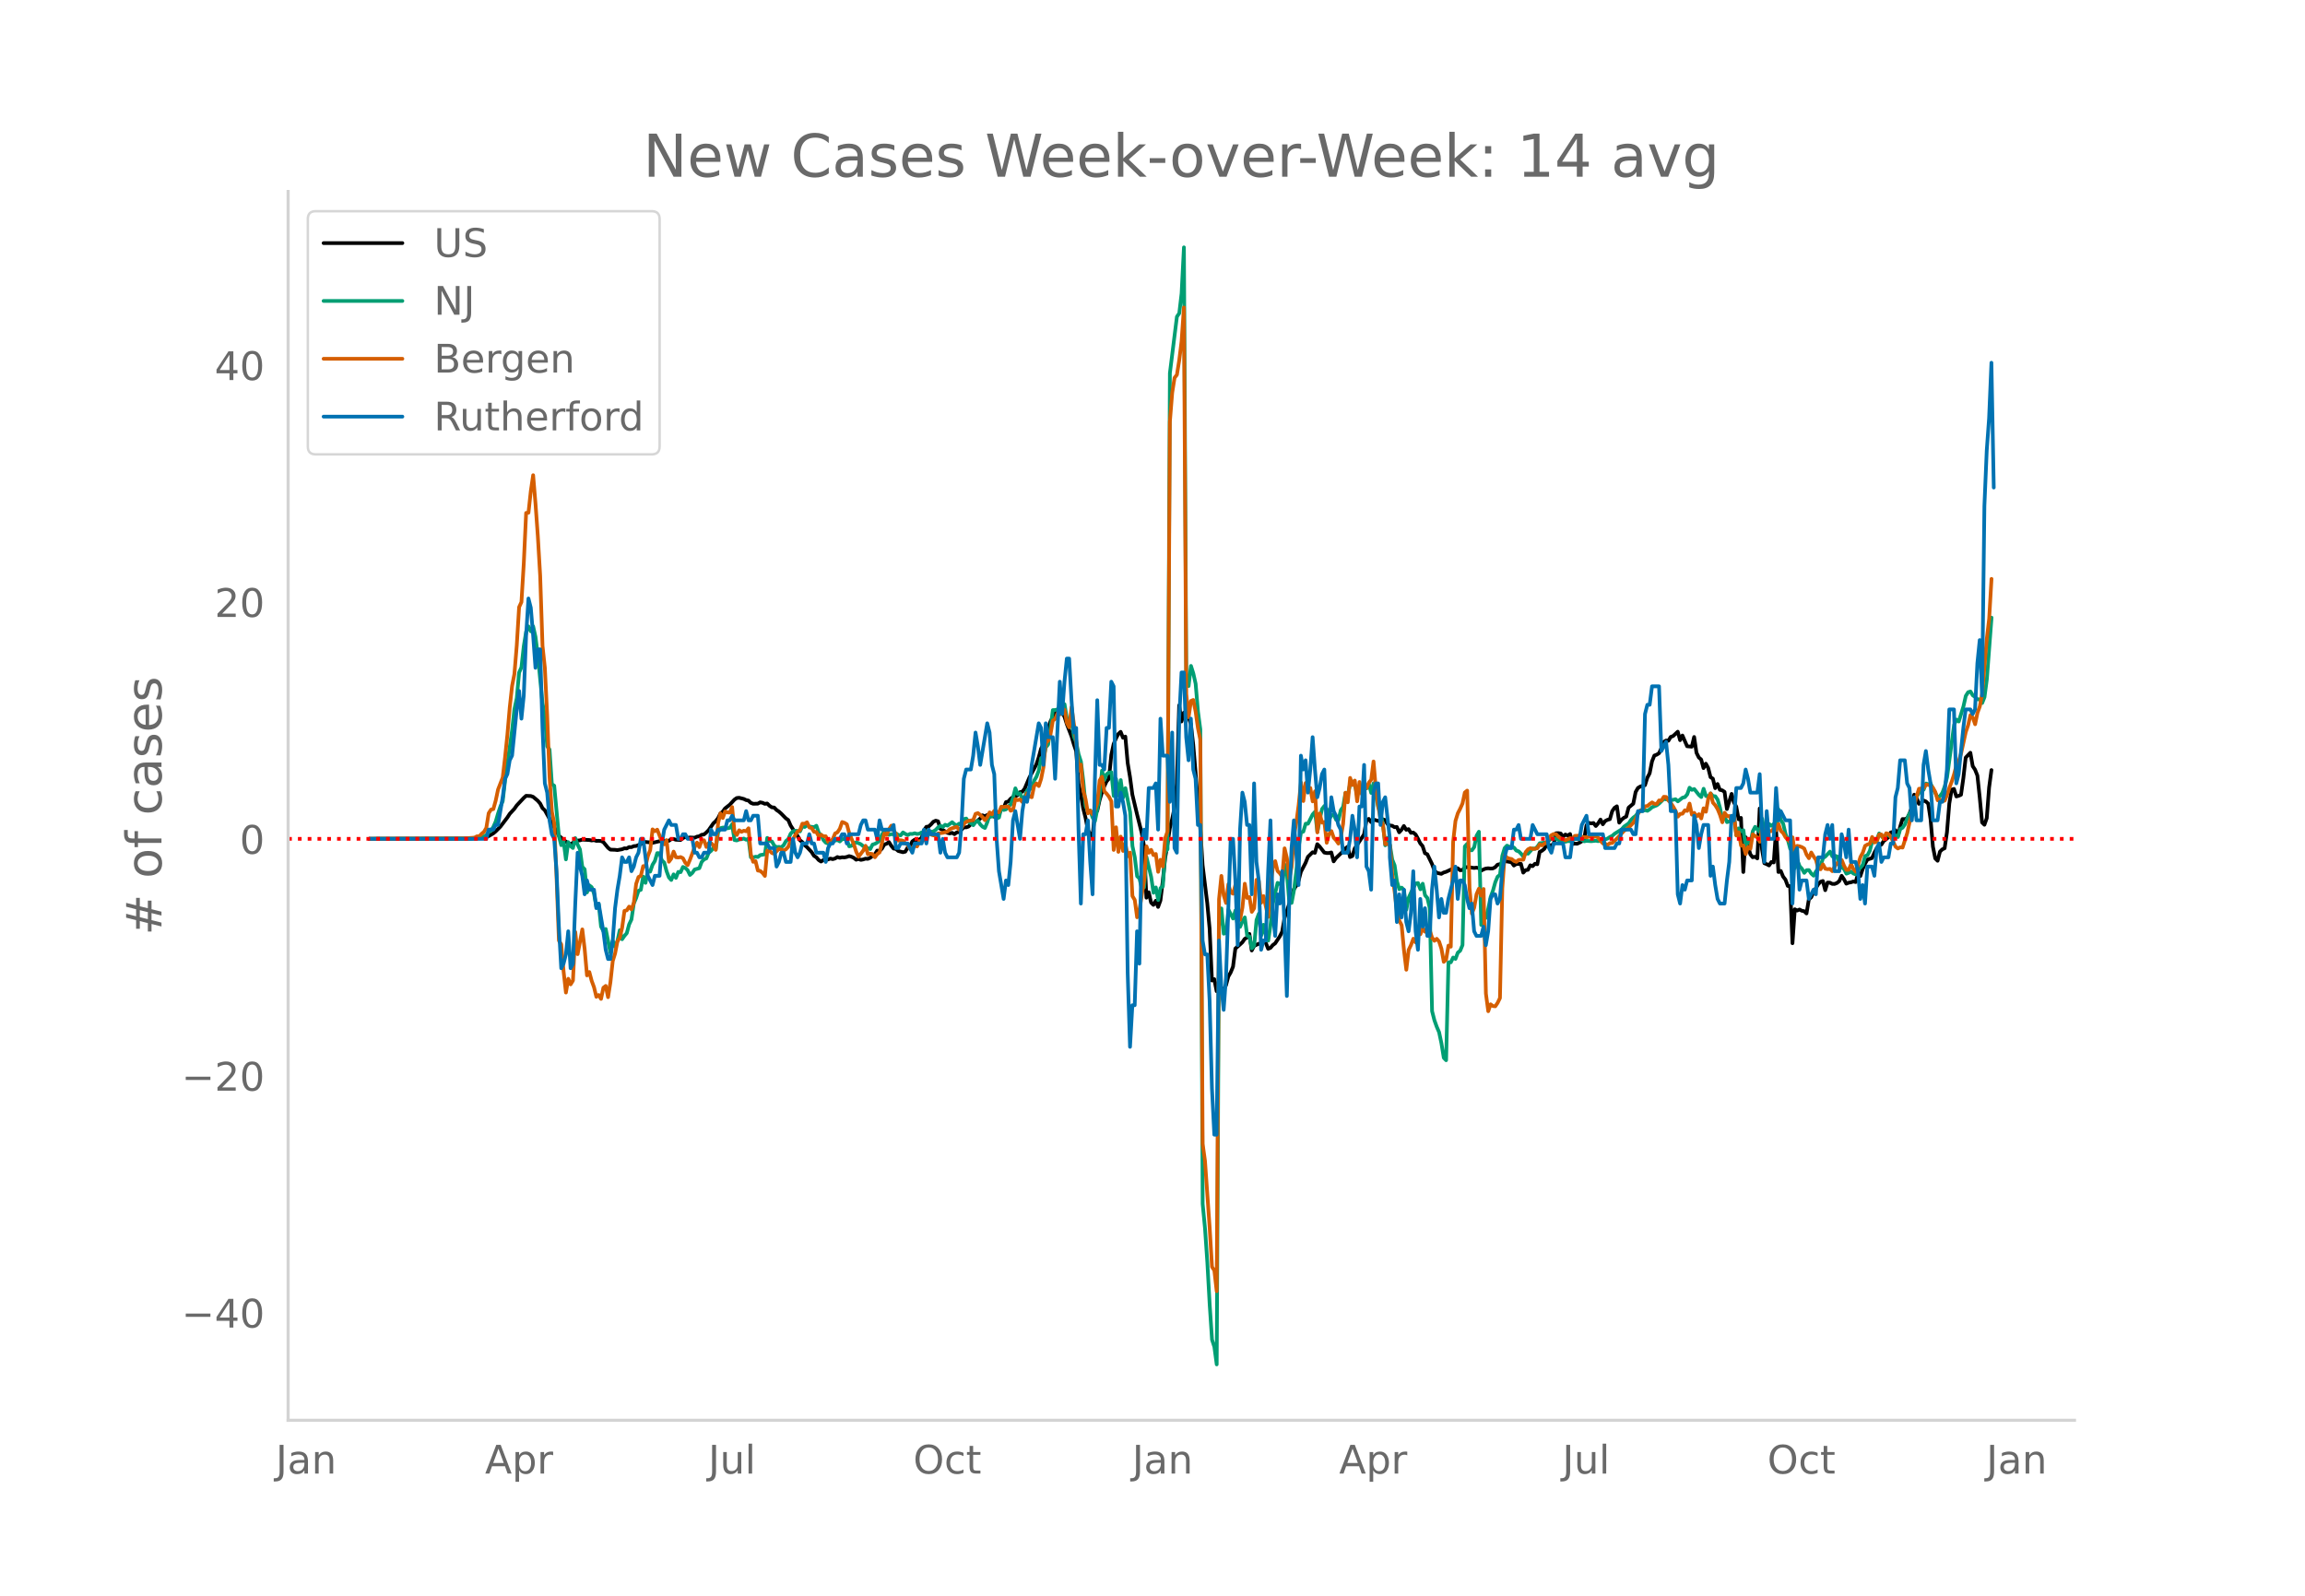 <svg height="864" viewBox="0 0 936 648" width="1248" xmlns="http://www.w3.org/2000/svg" xmlns:xlink="http://www.w3.org/1999/xlink"><defs><style>*{stroke-linecap:butt;stroke-linejoin:round}</style></defs><g id="figure_1"><path d="M0 648h936V0H0z" style="fill:#fff" id="patch_1"/><g id="axes_1"><path d="M117 576.72h725.4V77.76H117z" style="fill:none" id="patch_2"/><path clip-path="url(#p622edd6531)" d="m149.973 340.626 40.86-.113 4.75-.276 1.9-.344.951-.374 1.9-1.121.95-.81 1.901-1.898 2.85-3.75.951-1.465 1.9-2.065.95-1.355 2.851-3.046.95-.857 1.901.086.95.335 1.9 1.599.951 1.105.95 1.876.95.885 5.702 10.268 1.9 1.75 1.9 1.372.95.295.951-.427.95-.983.95.014.95-.1.951-.291 2.85.17.95.17.951-.128.95.3.95-.025.95.089.951.423 1.9 2.32.95.756 1.901.073.95.113 1.9-.341.951-.39.95.074.95-.57.95.04.95-.416.951-.068 1.9-.743.95-.716.951-.169 1.9.172.95.178 2.851-.67.95.147.95-.337 1.901.037.95-.69.95-.054.95.317 1.901.091.95-.752.95-.504.951.415.95-.176 1.9.102.95-.438.951-.164.95-.602.95-.123.95-.793.951-.97 1.9-2.742.95-.887.95-1.207.951-1.874.95-.78.95-1.32 1.901-1.505 1.9-2.063.95-.658.95-.106 1.901.473.95.469.95.194.951.92.95.378 1.9-.037.95-.546.951.19.95.428.95-.147.95.934.951.626.95.083.95.994.95.63.95.846 1.901 1.935.95.668.95 2.209 1.901 2.997.95 1.24.95 1.764.95.747.951 1.222.95.826 1.9 2.016.951 1.514.95.602.95 1.102.95.62.95-.602.951-.041.95-.207.95-.367.95.25.951-.288.95-.57.95.305.95-.214.95.058.951-.188.95-.356.95.264.95.432.951.784.95-.334.95.404.95-.184.95-.318.951.083.95-.427.95-.78.95-.6.951-1.568.95.168.95-.923.95-1.673.95-.352.951-.667.95 1.487.95 1.157.95.149.951.829 1.9.502.95-.235.95-1.637.951-.566.95-1.97.95-.676.95.441.951-.53.95-.674.95-3.076.95-1.39.95-.146.951-.861.95-1.07.95-.423.95.251.951 3.069.95.415 1.9 1.2.951.243.95-.249.95.55.95-.732.95-.104 1.901-1.962.95.032.95-.312.951-.919.95-.334 1.9-1.21.95-.811.951-1.31.95.417.95-.559.95.799.951-.737.95.689.95.02.95-.99.95-2.298.951-.22.95-2.47.95-.237.95-1.132.951-.687.95-.321.95-.473.95-1.191.95-.204.951-1.238 1.9-4.47 1.901-3.563.95-1.82.95-2.851.95-3.511.95-1.796.951-2.801.95-3.57.95-2.875 1.901-3.563 1.9-.74.95.715.95 1.632.951 3.017 1.9 4.92.95 3.255.951 2.773.95 13.274.95 4.364.95 5.613.95 3.815.951 5.033.95 1.623.95.924.95-9.514.951-.855.95-4.333.95-3.16.95-2.492.95-2.016.951-1.071.95-9.63.95-4.414.95-2.339.951-1.776.95-.872.95 2.4.95-.474.95 10.704.951 5.742.95 7.11 1.9 7.99 1.901 7.6.95 5.41.95 20.873.95-2.212.951 4.2.95.928.95-1.67.95 2.504.951-2.62.95-7.917.95-9.25.95-5.653.95-6.51.951-3.715.95-4.614.95-9.788.95-31.798.951 6.557.95-3.594.95 1.361.95.464.95 2.913.951 8.198.95 11.226.95 13.029.95 9.2.951 15.491 1.9 15.479.95 10.294.95 21.125.951-.567.95 4.913.95-4.287.95 3.272.951.323.95-1.728.95-3.556.95-1.634.95-2.336.951-7.376 1.9-1.664.95-.89.951-1.379.95-.568.95-1.455.95 6.732.95-1.825 1.901-.924.95.306.95-1.446.951.797.95 2.406.95-.37.95-1.127.95-.7 1.901-2.87.95-1.875.95-5.555 2.851-8.538.95-3.159.95-1.386.951-2.013.95-3.657 1.9-3.644.951-2.434 1.9-1.867.95.235.95-3.52.951.955 1.9 2.453.95.192.951-.002.95-.23.95 3.62.95-1.351 2.851-2.73.95-1.147.95-.737.951 4.214.95-.414.95-3.076 3.801-5.72.95-5.587.95-.717.951 1.33.95-1.047 2.85.806.951-.87.95.26.95 1.655.95.564.951.092.95.592.95-.087.95 2.165.95-1.032.951-1.531.95 1.553.95-.28.95 1.498.951-.116.95.788.95 1.678.95 1.927.95 1.122.951 2.885.95.422 1.9 3.896.951 2.564.95 1.082 1.9.412.95-.542.951-.274 2.85-1.341.951.255.95-.371.95.804.95-.053.95-.998.951-.234 1.9.226.95.13.951-.114.95.174.95 1.042.95-.497.95-.357.951-.111.95.099.95-.038.95-.496.951-1.027.95-.198.95-.4.95-.773.951.05 1.9.337.95 1.338.95-.619 1.901-.074.95 3.565.95-1.008.951-.133.95-1.834.95.351.95-.964.95.188.951-5.004.95-.48.95-.769.95-1.653.951.214.95-.029.95-.488.95-4.385.95-.043.951.15.95 1.384.95-.97.95.437.951-.646.95 4.036.95-.144.95.063.95-.422.951-.553.95-.858.95-5.64.95-1.004.951.22.95-.164.95 1.223.95-1.095.95-1.53.951 1.908.95-1.322.95-.477.95-.272.951-3.254.95-1.354.95-.617.95 6.645.95-1.195.951-.783.95-.487.95-3.638 1.901-1.599.95-4.732.95-1.668.95-.564 1.901-.554.95-3.015.95-1.814.95-4.816.951-2.378.95-.359.95-.583.95-2.019.95-2.55.951-.591.95.084.95-1.553.95-.343 1.901-1.778.95 3.447.95-1.89 1.901 4.356 1.9.18.95-3.948.951 6.415.95 1.92.95.8.95 3.503.95-1.796.951 1.718.95 3.755.95.615.95 3.863.951-1.703.95 2.38.95.192.95.645.95 6.966 1.901-6.162.95 3.465.95 1.743.951 5.106.95-.576.95 21.99.95-14.13 1.901 6.936.95 1.2.95-.21.95.675.951-20.289.95 16.59.95 5.658.95.38.95.517.951-1.409.95.195.95-13.245.95 17.125.951-.43.95 2.293.95 1.231.95 2.56.95.09.951 23.181.95-13.796.95.522.95-.422.951.508.95.17.95.92.95-5.735.95-.836.951-2.109 1.9-3.17.95-1.015.951-.306.95 3.73.95-3.099.95.044.95.5.951.014.95-.375.95-.786.95-2.14.951 1.377.95 1.82.95-.397.95-.166.95-.332.951.236.95-3.407.95.967.95-2.86.951-2.164.95-1.653 1.9-.633.95-2.162.951-1.823.95-1.071.95-.41.95-1.499.951-.653.95-.864.95-1.922.95-.24.95-.66.951 2.38.95-3.785.95-3.127.95.027.951-.33.95-1.883.95-2.616.95-5.105.95 1.334.951 2.393.95-.477.95-.878.95.393.951.909.95 6.378.95 11.064.95 4.799.95.936.951-3.69.95-.943.95-.437.95-6.51.951-11.663.95-5.63.95-.3.95 3.05.95-.253.951-.434.95-6.72.95-8.367 1.901-1.967.95 5.44.95 1.43.95 2.389.95 8.905.951 10.135.95.94.95-2.668.95-12.442.951-7.106h0" style="fill:none;stroke:#000;stroke-linecap:round;stroke-width:1.5" id="line2d_1"/><path clip-path="url(#p622edd6531)" d="m149.973 340.624 41.81-.104 2.85-.251 1.9-.623.95-.58.951-1.165.95-.533.95-1.605.95-2.14.951-3.275.95-2.843.95-2.17.95-8.358 2.851-20.368.95-8.69.95-4.414.951-10.37.95-2.161.95-8.571.95-5.86.95-2.181.951 2 .95-2.04.95 4.279.95 7.391 1.901 19.56.95 5.283.95 12.264.95 1.219.951 14.105.95.635 1.9 20.526.951 3.624.95-1.686.95 7.445.95-7 .95 1.616.951.77.95-4.023.95 2.646.95 1.95.951 7.066.95.986.95 9.41.95-2.87.95.735.951 2.592.95 5.4.95-1.22.95 9.218.951 1.856.95-.866 1.9 9.607.95-4.807.951 2.37.95-2.281.95-4.39.95 3.67.951-1.365.95-1.106.95-3.547.95-2.011.95-6.498.951-2.212.95-2.96.95-.374.95-5.357.951 2.533.95-4.734.95.162.95-2.765.95-1.547.951-3.195.95.043.95 2.927.95.855.951 3.52.95 2.53.95 1.04.95-2.29.95 1.435.951-2.425.95.1.95-2.123.95.41.951.928.95 1.915.95-.843.95-1.37 1.901-.53.95-2.548.95-1.021.95-.402.951-2.313.95-.74.95-1.252.95.564.95-6.753.951-1.767.95-.26.95.016.95.279.951-.202.95-1.454.95 6.428.95.167.95-.406.951-.109.95-.263.95.48.95-.426.951 7.554.95.105.95-.345.95.12.95-.766 1.901-.328.95-6.653.95 1.184.951.27.95 1.664.95.63.95-.108.95.178.951-.844.95-1.686.95-.812.95-2.19.951-.982.95-.247 1.9.298.95-2.089.951.294.95-.72.95.546 1.901.244.95-.585.95 2.855.95.97.95 1.985.951 1.064.95.394.95-.089.95-1.238.951.085.95-.208.95.568.95-.924.95-.054.951.15.95 2.808.95-.193.95-.975.951-.433.95.314.95.452.95.762.95.29.951.55.95.347.95-1.833.95-.27.951-.546.95-.781.95-2.425.95-1.435.95 1.063.951.445.95-.27.95.092.95-.402.951.623.95.166.95-1.176.95.607.95.472.951-.506.95.042.95-.286.95.302.951-.14.95-.526.95-.29.95-.166.95.012.951.197.95-.14.95-.638.95-1.001.951-.639.95.5.95-.925.95.367 1.901-1.407.95.881.95.41.95-.707.951.839.95-2.665.95-.248.95 1.44.951.463.95.809.95-1.273.95-.503.95 1.459.951.955.95.491.95-2.305.95-2.982.951.669.95-1.122.95 1.907.95-.425.95-4.092.951 1.048.95-.255.95-1.16.95-.813.951-2.765.95-3.814.95 2.382.95-.348.95 2.209.951-.685.95-2.638.95-.854.95.193.951-3.342.95-1.609.95-2.576.95-5.005.95.07.951-4.417.95-1.18.95-6.563.95-7.391.951-.035.95-.279.95-.835.95-1.075.95-.17.951 5.89.95 3.249.95-2.6.95 6.591.951 2.387.95 4.792.95 2.967.95 7.805.95 10.265.951 2.135.95-.317.95 2.881.95 1.431 1.901-9.843.95-10.68.95 3.826.95-2.402.951-.6.95-.139.95 9.6.95-6.896.951 6.757.95-6.289.95 7.12.95-3.844 1.901 9.697.95 13.811.95 4.526.95 7.735.951.901.95 4.07.95-.473.95-12.288 1.901 8.072.95 6.429.95-2.182.95 5.14.951-4.861.95-.754.95-13.774.95-1.272.95-193.292 2.852-22.936.95-1.376.95-8.092.95-18.685.95 175.318.95 2.831.95-8.188.951 3.013.95 4.243.95 11.31.95 7.194.951 192.738.95 9.925.95 13.82.95 17.122.95 14.253.951 2.904.95 7.117.95-178.091.95-7.067.951 10.27.95-.33.95-9.445 1.9 3.62.951-3.31.95 6.447.95.232.95-2.27.951-1.574.95 7.399.95.356.95 4.811.95-1.075.951-10.397.95-2.587.95 8.826.95-4.336.951 4.564.95 1.888.95-6.506.95-8.656 1.901-8.312.95.445.95.7.95-8.56.951 3.49.95 11.796.95.263.95-5.101.95-7.775.951-9.758.95-6.01.95-.29.95-3.226.951.008 1.9-3.795.95-1.032.95 8.099.951-5.075.95-4.158.95-1.245.95 1.18.951 4.3.95-1.667.95-.297.95 2.088.95.14.951-4.023.95-1.342.95-5.628.95.782.951-4.502.95-.964.95 1.16.95 4.445.95-2.665.951 1.5.95-1.844.95.174.95-1.853.951 3.733.95-3.891 1.9 9.704.95 2.444.951 4.328.95 8.691.95-3.052.95 2.894.951 5.967.95 2.333.95 6.501.95 3.191.95-.665.951.967.95 8.037.95-4.865.95-2.104 1.901-3.725.95-.178.95 2.557.95-2.275.951 4.684.95 1.133.95 4.027.95 41.9.951 3.7.95 2.654.95 2.212.95 4.506.95 5.868.951.998.95-39.765.95.02.95-1.958.951.553.95-2.54.95-.774.95-2.305.95-40.059.951-1.052.95 2.626.95-.004.95-1.288.951-4.602.95-1.648.95 37.873.95-4.656.95 1.779.951-3.729.95-4.715.95-2.595.95-3.446.951-2.263.95-.723.95-7.712.95-3.164.951-.998.95.46.95-.058.95.39.95 1.22.951.309.95.951.95 1.168.95-1.435.951.267 1.9-2.127.95.155.95-.882.951-1.42.95-.054.95-.205.95.279.951-1.103.95-.855.95-.034.95.135.95.557.951.1.95.391.95.213.95-.286.951.104.95-.394.95-.534 1.9.035.951.24.95.665.95-.194 1.901.143 1.9-.208.95.197 1.901-.704.95-.02.95-.355.95-.638.951-.476.95-.84 2.85-1.775.951-1.102 1.9-1.319.95-1.408.951-.951.95-.724.95-1.264.95-.74.95.013.951-.31.95.282.95-.645.95-.836 1.901-.762.95-.723 1.9-1.872.951.201.95-.344.95.727 1.901-.457.95.875 1.9-1.497.95-.22.951-1.115.95-2.722.95.877.95-.332 1.901 2.39.95.855.95-3.361.95 2.95.951.252.95-1.303.95 1.083.95.077.951 1.377.95 3.272.95 4.831.95-1.14.95 2.161.951-.305.95-.693.95-1.237.95 7.553.951-2.784.95 1.206.95-.475.95 7 .95-3.013.951 1.408.95-4.939.95-1.818 1.901 2.154.95-5.465.95 5.388.95-1.005.95-2.194.951.716.95-.766.95 1.412.95-7.353.951 4.406.95 1.446.95 4.127.95 2.456.95 3.605.951.224.95 7.585.95-3.361.95 2.603.951 1.056.95 1.655.95-1.09.95-.035.95 1.42.951.854.95-1.717.95-1.292.95-1.09.951-3.01.95-.665 1.9-2.008.95 1.942.951-.298.95.298.95 3.407.95 1.06.951.635.95 1.914.95-.356.95-.491.95.793.951.34.95-1.81.95-.932.95-1.118.951-3.574.95-.332.95-1.803.95-3.732.95-.251.951-.565.95-2.51.95 1.125.95.944.951-1.876 1.9 1.257.95-.054.95-.607.951.688.95-3.233.95-.561.95-1.342.951-2.445.95-2.061.95-1.164.95-4.297.95-1.312.951-1.5.95-.735.95-.58.95-2.522.951.31.95-.229.95 2.054.95 1.717.95 1.965.951-.727.95-1.3.95-2.591.95-3.717 2.851-21.234.95-2.193.95.781 1.901-6.138.95-4.235.95-1.512.951-.306.95 1.578.95.634.95.963.95.02.951 1.489.95-2.414.95-7.255 1.901-25.01h0" style="fill:none;stroke:#009e73;stroke-linecap:round;stroke-width:1.5" id="line2d_2"/><path clip-path="url(#p622edd6531)" d="m149.973 340.624 37.058-.11 4.752-.295.95-.11.95-.516h.95l.95-1.032.95-.774.95-1.622.951-5.933.95-1.474.95-.221.95-3.427.951-4.496 1.9-4.902.95-8.18.95-9.25.951-11.02.95-8.696.95-4.902.95-11.571.951-15.552.95-2.063.95-15.736.95-20.453.95-.074.951-8.807.95-6.45.95 11.535.95 13.23.951 16.067.95 28.487.95 8.881.95 19.458.95 24.765.951 14.225.95 4.643.95 22.074.95 25.612.951 1.548.95 10.982.95 8.587.95-5.602.95 2.285.951-1.548.95-19.716.95 8.992 1.901-10.06.95 7.96.95 10.724.95-1.364.95 3.575.951 2.58.95 3.906.95-.737.95 1.584.951-4.532.95-.738.95 4.57.95-6.007.95-8.66.951-3.059.95-4.938.95-1.474.95-4.017.951-6.891.95-.221.95-1.511.95 1.142.95-2.653.951-7.739.95-2.764.95-.479.95-3.943.951.11.95-4.2.95-2.396.95-8.44.95.738.951-.627 1.9 4.828.95 1.142.951-1.695.95 8.771.95-1.29.95-2.837.95 2.284.951.11.95-.183.95.479.95 1.842.951.958.95-2.21 1.9-5.123.95-1.806.951 1.843.95-2.654.95-.147.95 2.727.951-1.548.95-.037.95.922.95 1.842.95-10.76.951-4.054.95 1.88.95-2.654.95.368.951.074.95-2.248.95 10.135.95 1.216.95-1.917.951.627.95-.442.95.22.95-1.215.951 10.65.95 2.985.95-.295.95 3.833.95.147.951.774.95 1.253.95-10.282.95.037.951.958.95.258 1.9-1.99.95.295.951.442.95-.553.95-.995.95-2.653.951-.368.95-1.77.95-1.473.95-.516.95-2.617.951.037.95-.59.95 2.1.95.222.951 1.548.95.074.95 1.768.95-.663.95.627h.951l.95 2.248.95-.222.95-.884.951-2.285.95-.479.95-1.437.95-2.727.95.331.951.59.95 3.538 1.9 4.606.951 2.985.95 2.064 1.9-2.506.95-1.953.951 3.464.95-.258.95.184.95 1.253.951-1.29.95-.7 1.9-7.628.95.553.951-2.248.95-1.511.95 1.99.95 1.327.951 2.763.95-.147.95.184.95 1.069.95.59.951 1.695.95-.553.95-.737.95.258.951-2.174.95.147.95-.553.95-3.206.95.332.951.663.95.295.95.037.95-.81 1.901-.259 1.9-.516.951-.958.95-.405 1.9-.516.95 1.142.951-.774.95-1.584.95-.848.95-.405 1.901-.295.95-2.543.95-.295.95.737.951.922.95 1.216.95-1.253.95-1.917.951.774.95-1.437.95.442.95.185.95-2.285.951.147.95-.22.95.073.95 1.658.951-.368.95-4.386.95.442.95-.294.95 1.068.951-1.105.95-2.432.95 1.253.95.331.951-4.496.95-1.105.95 1.068.95-2.91.95-4.755.951-10.024.95-.663.95-2.616.95-5.565.951-.737.95-2.285.95.48.95-2.433.95.553.951 5.343.95 1.77.95-8.219 1.901 13.71.95 12.123.95-2.506.95 10.54.95 3.538.951 5.749.95-1.106.95 1.511.95-1.842.951-2.875.95-9.065.95-1.511.95 5.97.95.958.951 1.216.95 1.843.95 19.752.95-9.213.951 9.987.95-6.191.95 5.823.95-3.022.95 5.196.951-1.511.95 17.652.95 1.585.95 7.038.951-2.985 1.9-12.05.95-13.783.95 2.617.951-1.18.95 2.138.95-.48.95 7.26.951-4.9.95 2.763.95-11.535.95-2.763.95-166.313.951-11.83.95-6.044.95-1.179.95-5.97.951-7.665.95-13.746.95 156.916.95 9.508.95-6.634.951-.405.95 4.754.95 6.707.95 4.606.951 164.213.95 6.891 1.9 27.123.95 15.92.951 1.437.95 8.44.95-159.164.95-9.471.951 7.886.95 3.096.95-7.629.95 3.354.95.516.951-3.612.95 10.65.95 3.538.95-4.975.951-9.655.95 5.786.95-.369.95 6.007.95-1.474.951-11.534.95.59.95 8.733.95-2.727 1.901 8.476.95-12.825.95-7.112.95-2.727.951 4.017.95.958.95 1.437.95-11.608.951 3.98.95 8.292.95-4.68.95-12.604.95-5.38.951-7.113.95-9.213.95 7.518.95-7.334.951 2.506.95-.479.95 5.454.95-4.127.95 16.73.951-7.701.95 3.722.95-.258.95 8.439.951-3.575.95-1.179.95 2.727.95.995.95 1.364.951-2.47.95-5.527.95-12.677.95 3.906.951-9.913.95 2.911.95-1.843.95 8.44.95-7.85.951 4.901.95-4.496.95 2.138.95-2.285.951-1.18.95-7.406.95 11.313.95 6.78.95 5.344.951 2.248.95 7.924.95-.111.95.553.951 12.05.95 6.707.95 8.108.95 3.722.95 1.842.951 10.172.95 7.923.95-8.07.95-1.954.951-2.58.95 1.511.95-3.5.95.184.95-2.396.951 1.364.95-1.548.95 1.069.95 2.874.951 1.29.95-.81.95 1.105.95 2.911.95 5.344.951-.922.95-5.675.95.442.95-42.6.951-8.476.95-3.096.95-1.843.95-2.137.95-4.46.951-.773.95 39.579.95 10.355.95-2.395.951-5.49.95-2.212.95 2.838.95-2.727.95 42.49.951 7.15.95-2.802.95.7.95.111.951-1.4.95-1.953.95-44.554.95-13.451.951.995.95.368.95.184.95.774.95.369.951-.774 1.9-.11.95-3.096.951-1.106.95-.479.95.369 1.9-.332.951-1.585.95.443 1.9-1.364.951-1.843.95-.958.95-.479.95.11.95 1.033.951.663 1.9.737 1.901-.848.95.258.95-1.179 1.9-.11.951.516 1.9.184 1.901-.48.95.332.95-.258.95.553.95 1.327.951.995.95.147.95.48.95-.738.951-.073 1.9-1.843 2.851-3.059 1.9-1.363 1.901-1.917.95-1.621.95-2.064.95-1.4.95-.258.951-1.364.95-.11.95-.81.95-.664.951.59.95.036.95-1.437.95.11.95-1.584.951.074.95 1.474.95.958.95 1.474.951 1.695.95 2.396.95-1.106.95-.11.95-1.364.951.258.95-2.985.95 4.496.95-.737.951 1.437.95-.884.95 1.732.95-4.128.95 1.4.951-5.343.95-2.1.95 3.758.95 1.069.951 1.548.95 2.321.95 3.022.95-3.87.95 1.401.951-.073.95 1.842.95-2.174.95 8.255.951-1.327.95 5.417.95-.037.95 3.501.95-2.948.951.774.95-5.86 1.9 1.327.951 1.696.95-5.676.95 2.801h.95l.95-1.327.951-.147.95-1.106.95.774.95-2.58.951 2.838.95.885.95 1.695 1.9 2.027.951-1.99.95 6.301.95-2.837.95.184.951.332.95.59.95 2.469.95 1.437.95-2.322.951 1.622.95 1.363.95 3.612.95.22.951-1.99.95 1.77.95.184.95-.11.95.92.951-1.879.95-1.4.95.516.95-1.77.951 2.322.95 1.696.95-.074.95-2.248.95 1.953.951 1.069.95-2.764.95-3.206.95-1.695.951-2.801.95-.553.95-.258.95-2.8.95 2.247.951-.368.95-2.875h.95l.95 1.917.951-2.433.95.295.95 1.18 1.9 3.98.951.737.95-.48.95.111 1.901-5.896.95-4.423 1.9-6.854.95-3.648.951-3.059 1.9-.258.95-1.51.951.22.95.074.95 1.069.95 1.732.95 3.353.951-.295.95.664.95-.258.95-2.285.951-2.911.95-2.506.95-2.949.95-3.722.95-1.658.951-3.095 1.9-8.698.95-2.763.951-4.128.95.995.95 2.727.95-4.643.95-2.58.951-5.27 1.9-22.295.95-8.07.951-16.179h0" style="fill:none;stroke:#d55e00;stroke-linecap:round;stroke-width:1.5" id="line2d_3"/><path clip-path="url(#p622edd6531)" d="M149.973 340.624h47.51l.951-3.753h1.9l.95-1.877h.951l1.9-11.262.95-7.508.95-1.877.951-5.63.95-1.877 1.9-18.77.951-7.507.95 11.261.95-9.385.95-24.4.95-15.015.951 3.754.95 11.261.95 13.139.95-7.508h.951l.95 31.908.95 22.523.95 3.754.95 11.262.951 5.63.95 1.877.95 13.139.95 22.523.951 16.893.95-1.877.95-3.754.95-9.385.95 15.016.951-1.877.95-24.4.95-20.647.95 5.631.951 3.754.95 7.508.95-5.631.95 3.754h1.901l.95 7.507.95-1.877 1.901 11.262.95 7.508.95 3.754h.95l.95-7.508.951-13.139.95-7.507.95-5.631.95-7.508.951 1.877h.95l.95-1.877.95 5.63.95-1.876.951-3.754.95-1.877.95-5.63h.95l1.901 15.015 1.9 3.754.95-3.754h1.901l.95-13.139.95-5.63 1.901-3.754.95 1.877h1.9l.951 5.63h.95l.95-1.877h.95l.951 1.877h1.9l.95 5.631h.95l.951 1.877h.95l.95-1.877h1.901l.95-9.384.95 1.876h.95l.95-1.876h2.852l.95-3.754h.95l.95-1.877.95 1.877h3.801l.95-3.754.95 3.754h.951l.95-1.877h1.9l.95 11.261h2.852l.95 1.877h1.9l.95 7.508.95-1.877.95-3.754h.951l.95 3.754h1.9l.951-9.385.95 5.631.95 1.877.95-1.877.95-3.754h1.901l.95-3.754.95 3.754h.951l.95 3.754h2.85l.951 3.754.95-5.63.95-1.878h.95l.951-1.877h1.9l.95-1.877h.95l.951 3.754.95-3.754h3.801l.95-3.753.95-1.877h.95l.951 3.754h2.85l.951 3.753.95-7.507.95 3.754h3.801l.95-1.877.95 9.384h.951l.95-1.877h2.85l1.901 3.754.95-3.754h2.851l.95-5.63.95 5.63.95-5.63.951 1.876h2.85l.951 7.508.95-5.63.95 5.63.95 1.877h3.802l.95-1.877.95-11.261.95-18.77.95-3.754h1.901l.95-5.63.95-9.385.95 5.63.95 7.508 2.852-16.892.95 3.754.95 13.138.95 3.754.95 26.277.95 13.139 1.901 11.262.95-7.508.95 1.877.95-9.385.951-16.892.95-3.754 1.9 11.261.95-11.261.951-5.631.95 1.877.95-5.63.95-9.386 2.851-16.892.95 1.877.95 15.015.951-16.892.95 5.63h1.9l.951 16.893 1.9-39.415.95 13.138.95-13.138.951-9.385h.95l.95 16.892.95 13.139.951-1.877.95 41.293.95 30.03.95-28.154h.95l.951-5.63.95 16.892.95 13.139.95-46.924.951-31.908.95 26.277h.95l.95 1.877.95-16.892h.951l.95-18.77.95 1.878.95 48.8h.951l.95-5.63.95 3.753.95 5.63.95 63.816.951 30.031.95-16.892h.95l.95-30.03.951 13.138.95-48.8.95-5.631.95 3.753.95-20.646h1.901l.95-1.877.95 18.77.951-45.047.95 15.016h1.9l.95 18.769.951-28.154.95 46.923.95 1.877.95-54.43.951-18.77h.95l.95 26.277.95 9.385.95-16.893.951 20.646.95 3.754.95 18.77h.95l.951 46.923.95 5.63h.95l.95 18.77.95 35.662.951 18.77h.95l.95-78.832.95 18.77.951 9.384.95-13.139 1.9-56.308h.95l.951 16.893.95 26.277.95-46.923.95-15.016.951 3.754.95 9.385h.95l.95 28.154.95-45.047.951 31.908.95 7.508.95 28.154.95-3.754h.951l.95-28.154.95-20.646.95 37.538.95 9.385.951-16.892.95 3.753.95-13.138.95 22.523.951 28.154.95-37.539.95-22.523.95-11.261 1.901 26.277.95-52.554.95 5.63.95-3.753.951 13.138.95-9.385.95-13.138.95 13.138.95 11.262.951-3.754.95-5.63.95-1.878.95 24.4h.951l.95-13.138.95 5.63.95 1.878.95 3.754.951 1.877.95 9.384h1.9l.951-5.63.95-9.385.95 5.63.95 11.262.95-20.646h.951l.95-16.893.95 41.293.95 1.877.951 7.508.95-39.416.95-3.754h.95l.95 16.893.951-9.385.95-1.877 1.9 16.892v7.508l.951 11.262.95-1.877.95 16.892.95-11.261.95 9.384.951-11.261.95 13.138.95 3.754.95-7.508.951-16.892.95 24.4.95 7.508.95-20.646.95 11.261.951-7.508.95 11.262h.95l.95-18.77.951-9.384.95 9.385.95 11.261.95-7.507.95 5.63h.951l.95-5.63 1.9-7.508.951-5.631.95 13.139.95-7.508h.95l.95 1.877.951 5.63.95 3.754.95-1.877.95 11.262.951 1.877h1.9l.95-3.754.95 7.508.951-5.63.95-13.14.95-1.876h.95l.951 3.753.95-1.876.95-11.262.95-5.63.951-3.755h1.9l.95-7.507h.95l.951-1.877.95 5.63h3.801l.95-5.63 1.9 3.753h3.802l.95 5.631.95 1.877.95-3.754h3.801l.95 5.631h1.901l.95-7.508h2.85l.951-5.63 1.9-3.754.95 7.507h5.702l.95 5.631h3.801l.95-1.877h.95l.95-5.63h3.802l.95 1.876h.95l.95-9.384h1.9l.951-39.416.95-3.754h.95l.95-7.507h2.851l.95 26.277 1.901-3.754.95 9.384.95 18.77h1.901l.95 33.785.95 3.753.95-7.507.95 1.877.951-3.754h1.9l.95-26.277.951 3.754.95 9.384.95-5.63.95-3.754h1.901l.95 20.646.95-3.754.95 7.508.951 5.63.95 1.877h1.9l.95-9.384.951-7.508.95-18.77.95 1.878.95-13.139h1.901l.95-1.877.95-5.63.95 3.753.951 5.631h2.85l.951-7.508.95 22.524.95 13.138.95-20.646.95 11.261h1.901l.95-20.646.95 13.139.951-3.754 1.9 3.754h1.9l.951 33.784.95-20.646.95-1.877.95 16.893.951-3.754h1.9l.95 7.508 1.901-3.754.95 1.877.95-15.016h1.901l.95-9.385.95-3.753.95 5.63.95-5.63.951 18.769h1.9l.95-15.016.951 3.754.95 5.631.95-11.261.95 13.138h1.901l.95 3.754.95 11.262.95-5.631.951 7.507.95-15.015h1.9l.95 3.754.951-11.262.95-1.877.95 7.508.95-1.877h1.901l.95-5.63h.95l.95-18.77.951-3.754.95-11.261h1.9l.951 9.384.95 1.877.95 13.139.95-9.385.95 9.385h1.901l.95-22.524.95-5.63.951 7.507.95 5.631.95 15.016h1.9l.951-7.508h.95l.95-3.754.95-9.385.951-24.4h1.9l.95 30.031.95-3.754 1.901-18.769.95-7.508h1.901l.95 1.877.95-1.877.95-18.769.95-9.385.951 22.523.95-76.954.95-22.523.95-13.138.951-22.524.95 50.678h0" style="fill:none;stroke:#0072b2;stroke-linecap:round;stroke-width:1.5" id="line2d_4"/><path clip-path="url(#p622edd6531)" d="M117 340.624h725.4" style="fill:none;stroke:red;stroke-dasharray:1.5,2.475;stroke-dashoffset:0;stroke-width:1.5" id="line2d_5"/><path d="M117 576.72V77.76" style="fill:none;stroke:#d3d3d3;stroke-linecap:square;stroke-linejoin:miter;stroke-width:1.25" id="patch_3"/><path d="M117 576.72h725.4" style="fill:none;stroke:#d3d3d3;stroke-linecap:square;stroke-linejoin:miter;stroke-width:1.25" id="patch_4"/><g id="matplotlib.axis_1"><g id="xtick_1"><g style="fill:#696969" transform="matrix(.16 0 0 -.16 111.984 598.378)" id="text_1"><defs><path d="M9.813 72.906h9.859V5.078q0-13.187-5-19.14-5-5.954-16.094-5.954h-3.75v8.297h3.078q6.531 0 9.219 3.672Q9.813-4.39 9.813 5.078z" id="DejaVuSans-74"/><path d="M34.281 27.484q-10.89 0-15.093-2.484-4.204-2.484-4.204-8.5 0-4.781 3.157-7.594 3.156-2.797 8.562-2.797 7.485 0 12 5.297 4.516 5.297 4.516 14.078v2zm17.922 3.72V0H43.22v8.297Q40.14 3.328 35.547.953q-4.594-2.375-11.234-2.375-8.391 0-13.36 4.719Q6 8.016 6 15.922q0 9.219 6.172 13.906 6.187 4.688 18.437 4.688h12.61v.89q0 6.203-4.078 9.594-4.078 3.39-11.453 3.39-4.688 0-9.141-1.124-4.438-1.125-8.531-3.375v8.312q4.921 1.906 9.562 2.844 4.64.953 9.031.953 11.875 0 17.735-6.156 5.86-6.14 5.86-18.64z" id="DejaVuSans-97"/><path d="M54.89 33.016V0h-8.984v32.719q0 7.765-3.031 11.61-3.031 3.858-9.078 3.858-7.281 0-11.484-4.64-4.204-4.625-4.204-12.64V0H9.08v54.688h9.03v-8.5q3.235 4.937 7.594 7.374Q30.078 56 35.797 56q9.422 0 14.25-5.828 4.844-5.828 4.844-17.156z" id="DejaVuSans-110"/></defs><use xlink:href="#DejaVuSans-74"/><use x="29.492" xlink:href="#DejaVuSans-97"/><use x="90.771" xlink:href="#DejaVuSans-110"/></g></g><g id="xtick_2"><g style="fill:#696969" transform="matrix(.16 0 0 -.16 196.947 598.378)" id="text_2"><defs><path d="M34.188 63.188 20.797 26.906h26.812zm-5.579 9.718h11.188L67.578 0h-10.25l-6.64 18.703h-32.86L11.188 0H.78z" id="DejaVuSans-65"/><path d="M18.11 8.203v-29H9.077v75.484h9.031v-8.296q2.844 4.875 7.157 7.234Q29.594 56 35.594 56q9.968 0 16.187-7.906 6.235-7.907 6.235-20.797T51.78 6.484q-6.218-7.906-16.187-7.906-6 0-10.328 2.375-4.313 2.375-7.157 7.25zm30.578 19.094q0 9.906-4.079 15.547-4.078 5.64-11.203 5.64-7.14 0-11.218-5.64-4.079-5.64-4.079-15.547 0-9.906 4.078-15.547 4.079-5.64 11.22-5.64 7.124 0 11.202 5.64t4.078 15.547z" id="DejaVuSans-112"/><path d="M41.11 46.297q-1.516.875-3.297 1.281Q36.03 48 33.89 48q-7.625 0-11.703-4.953-4.079-4.953-4.079-14.234V0H9.08v54.688h9.03v-8.5q2.844 4.984 7.375 7.39Q30.031 56 36.531 56q.922 0 2.047-.125 1.125-.11 2.484-.36z" id="DejaVuSans-114"/></defs><use xlink:href="#DejaVuSans-65"/><use x="68.408" xlink:href="#DejaVuSans-112"/><use x="131.885" xlink:href="#DejaVuSans-114"/></g></g><g id="xtick_3"><g style="fill:#696969" transform="matrix(.16 0 0 -.16 287.605 598.378)" id="text_3"><defs><path d="M8.5 21.578v33.11h8.984V21.922q0-7.766 3.016-11.656 3.031-3.875 9.094-3.875 7.265 0 11.484 4.64 4.234 4.64 4.234 12.656v31h8.985V0h-8.984v8.406Q42.047 3.422 37.718 1q-4.313-2.422-10.032-2.422-9.421 0-14.312 5.86Q8.5 10.296 8.5 21.578zM31.11 56z" id="DejaVuSans-117"/><path d="M9.422 75.984h8.984V0H9.422z" id="DejaVuSans-108"/></defs><use xlink:href="#DejaVuSans-74"/><use x="29.492" xlink:href="#DejaVuSans-117"/><use x="92.871" xlink:href="#DejaVuSans-108"/></g></g><g id="xtick_4"><g style="fill:#696969" transform="matrix(.16 0 0 -.16 370.845 598.378)" id="text_4"><defs><path d="M39.406 66.219q-10.75 0-17.078-8.016-6.312-8-6.312-21.828 0-13.766 6.312-21.781 6.328-8 17.078-8 10.735 0 17.016 8 6.281 8.015 6.281 21.781 0 13.828-6.281 21.828-6.281 8.016-17.016 8.016zm0 8q15.328 0 24.5-10.281 9.188-10.282 9.188-27.563 0-17.234-9.188-27.516-9.172-10.28-24.5-10.28-15.375 0-24.593 10.25-9.204 10.265-9.204 27.546t9.204 27.563q9.218 10.28 24.593 10.28z" id="DejaVuSans-79"/><path d="M48.781 52.594v-8.407q-3.812 2.11-7.64 3.157-3.828 1.047-7.735 1.047-8.75 0-13.593-5.547-4.829-5.532-4.829-15.547 0-10.016 4.829-15.563 4.843-5.53 13.593-5.53 3.907 0 7.735 1.046 3.828 1.047 7.64 3.156V2.094Q45.016.344 40.984-.531q-4.015-.89-8.562-.89-12.36 0-19.64 7.765-7.266 7.765-7.266 20.953 0 13.375 7.343 21.031Q20.22 56 33.016 56q4.14 0 8.093-.86 3.953-.843 7.672-2.546z" id="DejaVuSans-99"/><path d="M18.313 70.219V54.688h18.5v-6.985h-18.5V18.016q0-6.688 1.828-8.594 1.828-1.906 7.453-1.906h9.218V0h-9.218q-10.407 0-14.36 3.875-3.953 3.89-3.953 14.14v29.688H2.687v6.984h6.594V70.22z" id="DejaVuSans-116"/></defs><use xlink:href="#DejaVuSans-79"/><use x="78.711" xlink:href="#DejaVuSans-99"/><use x="133.691" xlink:href="#DejaVuSans-116"/></g></g><g id="xtick_5"><g style="fill:#696969" transform="matrix(.16 0 0 -.16 459.766 598.378)" id="text_5"><use xlink:href="#DejaVuSans-74"/><use x="29.492" xlink:href="#DejaVuSans-97"/><use x="90.771" xlink:href="#DejaVuSans-110"/></g></g><g id="xtick_6"><g style="fill:#696969" transform="matrix(.16 0 0 -.16 543.778 598.378)" id="text_6"><use xlink:href="#DejaVuSans-65"/><use x="68.408" xlink:href="#DejaVuSans-112"/><use x="131.885" xlink:href="#DejaVuSans-114"/></g></g><g id="xtick_7"><g style="fill:#696969" transform="matrix(.16 0 0 -.16 634.436 598.378)" id="text_7"><use xlink:href="#DejaVuSans-74"/><use x="29.492" xlink:href="#DejaVuSans-117"/><use x="92.871" xlink:href="#DejaVuSans-108"/></g></g><g id="xtick_8"><g style="fill:#696969" transform="matrix(.16 0 0 -.16 717.677 598.378)" id="text_8"><use xlink:href="#DejaVuSans-79"/><use x="78.711" xlink:href="#DejaVuSans-99"/><use x="133.691" xlink:href="#DejaVuSans-116"/></g></g><g id="xtick_9"><g style="fill:#696969" transform="matrix(.16 0 0 -.16 806.597 598.378)" id="text_9"><use xlink:href="#DejaVuSans-74"/><use x="29.492" xlink:href="#DejaVuSans-97"/><use x="90.771" xlink:href="#DejaVuSans-110"/></g></g></g><g id="matplotlib.axis_2"><g id="ytick_1"><g style="fill:#696969" transform="matrix(.16 0 0 -.16 73.733 539.083)" id="text_10"><defs><path d="M10.594 35.5h62.593v-8.297H10.594z" id="DejaVuSans-8722"/><path d="M37.797 64.313 12.89 25.39h24.906zm-2.594 8.593H47.61V25.391h10.407v-8.203H47.609V0h-9.812v17.188H4.89v9.515z" id="DejaVuSans-52"/><path d="M31.781 66.406q-7.61 0-11.453-7.5Q16.5 51.422 16.5 36.375q0-14.984 3.828-22.484 3.844-7.5 11.453-7.5 7.672 0 11.5 7.5 3.844 7.5 3.844 22.484 0 15.047-3.844 22.531-3.828 7.5-11.5 7.5zm0 7.813q12.266 0 18.735-9.703 6.468-9.688 6.468-28.141 0-18.406-6.468-28.11-6.47-9.687-18.735-9.687-12.25 0-18.718 9.688-6.47 9.703-6.47 28.109 0 18.453 6.47 28.14Q19.53 74.22 31.78 74.22z" id="DejaVuSans-48"/></defs><use xlink:href="#DejaVuSans-8722"/><use x="83.789" xlink:href="#DejaVuSans-52"/><use x="147.412" xlink:href="#DejaVuSans-48"/></g></g><g id="ytick_2"><g style="fill:#696969" transform="matrix(.16 0 0 -.16 73.733 442.893)" id="text_11"><defs><path d="M19.188 8.297h34.421V0H7.33v8.297q5.609 5.812 15.296 15.594 9.703 9.797 12.188 12.64 4.734 5.313 6.609 9 1.89 3.688 1.89 7.25 0 5.813-4.078 9.469-4.078 3.672-10.625 3.672-4.64 0-9.797-1.61-5.14-1.609-11-4.89v9.969Q13.767 71.78 18.938 73q5.188 1.219 9.485 1.219 11.328 0 18.062-5.672 6.735-5.656 6.735-15.125 0-4.5-1.688-8.531-1.672-4.016-6.125-9.485-1.218-1.422-7.765-8.187-6.532-6.766-18.453-18.922z" id="DejaVuSans-50"/></defs><use xlink:href="#DejaVuSans-8722"/><use x="83.789" xlink:href="#DejaVuSans-50"/><use x="147.412" xlink:href="#DejaVuSans-48"/></g></g><g id="ytick_3"><use xlink:href="#DejaVuSans-48" style="fill:#696969" transform="matrix(.16 0 0 -.16 97.32 346.703)" id="text_12"/></g><g id="ytick_4"><g style="fill:#696969" transform="matrix(.16 0 0 -.16 87.14 250.513)" id="text_13"><use xlink:href="#DejaVuSans-50"/><use x="63.623" xlink:href="#DejaVuSans-48"/></g></g><g id="ytick_5"><g style="fill:#696969" transform="matrix(.16 0 0 -.16 87.14 154.324)" id="text_14"><use xlink:href="#DejaVuSans-52"/><use x="63.623" xlink:href="#DejaVuSans-48"/></g></g><g style="fill:#696969" transform="matrix(0 -.2 -.2 0 65.573 379.813)" id="text_15"><defs><path d="M51.125 44H36.922l-4.11-16.313h14.313zm-7.328 27.781-5.078-20.265h14.265L58.11 71.78h7.813L60.89 51.516h15.234V44h-17.14l-4-16.313h15.53V20.22H53.079L48 0h-7.813l5.032 20.219H30.906L25.875 0h-7.86l5.079 20.219H7.719v7.468h17.187L29 44H13.281v7.516h17.625l4.985 20.265z" id="DejaVuSans-35"/><path d="M30.61 48.39q-7.22 0-11.422-5.64-4.204-5.64-4.204-15.453 0-9.813 4.172-15.453 4.188-5.64 11.453-5.64 7.188 0 11.375 5.655 4.203 5.672 4.203 15.438 0 9.719-4.203 15.406-4.187 5.688-11.375 5.688zm0 7.61q11.718 0 18.406-7.625 6.703-7.61 6.703-21.078 0-13.422-6.703-21.078-6.688-7.64-18.407-7.64-11.765 0-18.437 7.64-6.656 7.656-6.656 21.078 0 13.469 6.656 21.078Q18.844 56 30.609 56z" id="DejaVuSans-111"/><path d="M37.11 75.984V68.5h-8.594q-4.828 0-6.72-1.953-1.874-1.953-1.874-7.031v-4.828h14.797v-6.985H19.922V0H10.89v47.703H2.297v6.984h8.594V58.5q0 9.125 4.25 13.297 4.25 4.187 13.468 4.187z" id="DejaVuSans-102"/><path d="M44.281 53.078v-8.5q-3.797 1.953-7.906 2.922-4.094.984-8.5.984-6.688 0-10.031-2.047-3.344-2.046-3.344-6.156 0-3.125 2.39-4.906 2.391-1.781 9.626-3.39l3.078-.688q9.562-2.047 13.593-5.781 4.032-3.735 4.032-10.422 0-7.625-6.032-12.078-6.03-4.438-16.578-4.438-4.39 0-9.156.86Q10.688.296 5.422 2v9.281q4.984-2.594 9.812-3.89 4.829-1.282 9.579-1.282 6.343 0 9.75 2.172 3.421 2.172 3.421 6.125 0 3.656-2.468 5.61-2.453 1.953-10.813 3.765l-3.125.735q-8.344 1.75-12.062 5.39-3.704 3.64-3.704 9.985 0 7.718 5.47 11.906Q16.75 56 26.811 56q4.97 0 9.36-.734 4.406-.72 8.11-2.188z" id="DejaVuSans-115"/><path d="M56.203 29.594v-4.39H14.891q.593-9.282 5.593-14.142 5-4.859 13.938-4.859 5.172 0 10.031 1.266 4.86 1.265 9.656 3.812v-8.5Q49.266.734 44.187-.344 39.11-1.422 33.892-1.422q-13.094 0-20.735 7.61-7.64 7.625-7.64 20.625 0 13.421 7.25 21.296Q20.016 56 32.328 56q11.031 0 17.453-7.11 6.422-7.093 6.422-19.296zm-8.984 2.64q-.094 7.36-4.125 11.75-4.032 4.407-10.672 4.407-7.516 0-12.031-4.25-4.516-4.25-5.203-11.97z" id="DejaVuSans-101"/></defs><use xlink:href="#DejaVuSans-35"/><use x="83.789" xlink:href="#DejaVuSans-32"/><use x="115.576" xlink:href="#DejaVuSans-111"/><use x="176.758" xlink:href="#DejaVuSans-102"/><use x="211.963" xlink:href="#DejaVuSans-32"/><use x="243.75" xlink:href="#DejaVuSans-99"/><use x="298.73" xlink:href="#DejaVuSans-97"/><use x="360.01" xlink:href="#DejaVuSans-115"/><use x="412.109" xlink:href="#DejaVuSans-101"/><use x="473.633" xlink:href="#DejaVuSans-115"/></g></g><g style="fill:#696969" transform="matrix(.24 0 0 -.24 261.11 71.76)" id="text_16"><defs><path d="M9.813 72.906h13.28l32.329-60.984v60.984h9.562V0h-13.28L19.39 60.984V0H9.813z" id="DejaVuSans-78"/><path d="M4.203 54.688h8.985l11.234-42.672 11.172 42.672h10.593l11.235-42.672 11.187 42.672h8.985L63.28 0H52.688L40.922 44.828 29.109 0H18.5z" id="DejaVuSans-119"/><path d="M64.406 67.281v-10.39q-4.984 4.64-10.625 6.922-5.64 2.296-11.984 2.296-12.5 0-19.14-7.64-6.641-7.64-6.641-22.094 0-14.406 6.64-22.047 6.64-7.64 19.14-7.64 6.345 0 11.985 2.296 5.64 2.297 10.625 6.938V5.609Q59.234 2.094 53.437.33q-5.78-1.75-12.218-1.75-16.563 0-26.094 10.124-9.516 10.14-9.516 27.672 0 17.578 9.516 27.703 9.531 10.14 26.094 10.14 6.531 0 12.312-1.734 5.797-1.734 10.875-5.203z" id="DejaVuSans-67"/><path d="M3.328 72.906h9.953L28.61 11.281l15.282 61.625h11.093l15.328-61.625 15.282 61.625h10.015L77.297 0H64.89L49.516 63.281 33.984 0H21.578z" id="DejaVuSans-87"/><path d="M9.078 75.984h9.031V31.11l26.813 23.578H56.39l-29-25.578L57.625 0H45.906L18.11 26.703V0H9.08z" id="DejaVuSans-107"/><path d="M4.89 31.39h26.313v-8H4.891z" id="DejaVuSans-45"/><path d="M2.984 54.688H12.5L29.594 8.797l17.093 45.89h9.516L35.687 0H23.485z" id="DejaVuSans-118"/><path d="M11.719 12.406h10.297V0H11.719zm0 39.297h10.297v-12.39H11.719z" id="DejaVuSans-58"/><path d="M12.406 8.297h16.11v55.625l-17.532-3.516v8.985l17.438 3.515h9.86V8.296H54.39V0H12.406z" id="DejaVuSans-49"/><path d="M45.406 27.984q0 9.766-4.031 15.125-4.016 5.375-11.297 5.375-7.219 0-11.25-5.375-4.031-5.359-4.031-15.125 0-9.718 4.031-15.093t11.25-5.375q7.281 0 11.297 5.375 4.031 5.375 4.031 15.093zm8.985-21.203q0-13.953-6.203-20.765Q42-20.797 29.203-20.797q-4.734 0-8.937.703-4.203.703-8.157 2.172v8.735q3.954-2.141 7.813-3.157 3.86-1.031 7.86-1.031 8.843 0 13.234 4.61 4.39 4.609 4.39 13.937v4.453q-2.781-4.844-7.125-7.234Q33.938 0 27.875 0 17.828 0 11.672 7.656q-6.156 7.672-6.156 20.328 0 12.688 6.156 20.344Q17.828 56 27.875 56q6.063 0 10.406-2.39 4.344-2.391 7.125-7.22v8.297h8.985z" id="DejaVuSans-103"/></defs><use xlink:href="#DejaVuSans-78"/><use x="74.805" xlink:href="#DejaVuSans-101"/><use x="136.328" xlink:href="#DejaVuSans-119"/><use x="218.115" xlink:href="#DejaVuSans-32"/><use x="249.902" xlink:href="#DejaVuSans-67"/><use x="319.727" xlink:href="#DejaVuSans-97"/><use x="381.006" xlink:href="#DejaVuSans-115"/><use x="433.105" xlink:href="#DejaVuSans-101"/><use x="494.629" xlink:href="#DejaVuSans-115"/><use x="546.729" xlink:href="#DejaVuSans-32"/><use x="578.516" xlink:href="#DejaVuSans-87"/><use x="671.518" xlink:href="#DejaVuSans-101"/><use x="733.041" xlink:href="#DejaVuSans-101"/><use x="794.564" xlink:href="#DejaVuSans-107"/><use x="852.475" xlink:href="#DejaVuSans-45"/><use x="890.434" xlink:href="#DejaVuSans-111"/><use x="951.615" xlink:href="#DejaVuSans-118"/><use x="1010.795" xlink:href="#DejaVuSans-101"/><use x="1072.318" xlink:href="#DejaVuSans-114"/><use x="1107.057" xlink:href="#DejaVuSans-45"/><use x="1139.141" xlink:href="#DejaVuSans-87"/><use x="1232.143" xlink:href="#DejaVuSans-101"/><use x="1293.666" xlink:href="#DejaVuSans-101"/><use x="1355.189" xlink:href="#DejaVuSans-107"/><use x="1413.1" xlink:href="#DejaVuSans-58"/><use x="1446.791" xlink:href="#DejaVuSans-32"/><use x="1478.578" xlink:href="#DejaVuSans-49"/><use x="1542.201" xlink:href="#DejaVuSans-52"/><use x="1605.824" xlink:href="#DejaVuSans-32"/><use x="1637.611" xlink:href="#DejaVuSans-97"/><use x="1698.891" xlink:href="#DejaVuSans-118"/><use x="1758.07" xlink:href="#DejaVuSans-103"/></g><g id="legend_1"><path d="M128.2 184.5h136.45q3.2 0 3.2-3.2V88.96q0-3.2-3.2-3.2H128.2q-3.2 0-3.2 3.2v92.34q0 3.2 3.2 3.2z" style="fill:none;opacity:.8;stroke:#ccc;stroke-linejoin:miter" id="patch_5"/><path d="M131.4 98.718h32" style="fill:none;stroke:#000;stroke-linecap:round;stroke-width:1.5" id="line2d_6"/><g style="fill:#696969" transform="matrix(.16 0 0 -.16 176.2 104.317)" id="text_17"><defs><path d="M8.688 72.906h9.921V28.61q0-11.718 4.235-16.875 4.25-5.14 13.781-5.14 9.469 0 13.719 5.14 4.25 5.157 4.25 16.875v44.297H64.5V27.391q0-14.25-7.063-21.532-7.046-7.28-20.812-7.28-13.828 0-20.89 7.28-7.047 7.282-7.047 21.532z" id="DejaVuSans-85"/><path d="M53.516 70.516V60.89q-5.61 2.687-10.594 4-4.984 1.328-9.625 1.328-8.047 0-12.422-3.125t-4.375-8.89q0-4.845 2.906-7.313 2.907-2.453 11.016-3.97l5.953-1.218q11.031-2.11 16.281-7.406 5.25-5.297 5.25-14.172 0-10.61-7.11-16.078-7.093-5.469-20.812-5.469-5.172 0-11.015 1.172Q13.14.922 6.89 3.219v10.156q6-3.36 11.765-5.078 5.766-1.703 11.328-1.703 8.438 0 13.032 3.312 4.593 3.328 4.593 9.485 0 5.359-3.297 8.39-3.296 3.032-10.812 4.547L27.484 33.5q-11.03 2.188-15.968 6.875-4.922 4.688-4.922 13.047 0 9.672 6.812 15.234 6.813 5.563 18.766 5.563 5.14 0 10.453-.938 5.328-.922 10.89-2.765z" id="DejaVuSans-83"/></defs><use xlink:href="#DejaVuSans-85"/><use x="73.193" xlink:href="#DejaVuSans-83"/></g><path d="M131.4 122.203h32" style="fill:none;stroke:#009e73;stroke-linecap:round;stroke-width:1.5" id="line2d_8"/><g style="fill:#696969" transform="matrix(.16 0 0 -.16 176.2 127.802)" id="text_18"><use xlink:href="#DejaVuSans-78"/><use x="74.805" xlink:href="#DejaVuSans-74"/></g><path d="M131.4 145.688h32" style="fill:none;stroke:#d55e00;stroke-linecap:round;stroke-width:1.5" id="line2d_10"/><g style="fill:#696969" transform="matrix(.16 0 0 -.16 176.2 151.287)" id="text_19"><defs><path d="M19.672 34.813V8.108H35.5q7.953 0 11.781 3.297 3.844 3.297 3.844 10.078 0 6.844-3.844 10.078-3.828 3.25-11.781 3.25zm0 29.984V42.828h14.61q7.218 0 10.75 2.703 3.546 2.719 3.546 8.282 0 5.515-3.547 8.25-3.531 2.734-10.75 2.734zm-9.86 8.11h25.204q11.28 0 17.375-4.688Q58.5 63.53 58.5 54.89q0-6.703-3.125-10.657-3.125-3.953-9.188-4.922 7.282-1.562 11.313-6.53 4.031-4.954 4.031-12.376 0-9.765-6.64-15.093Q48.25 0 35.984 0H9.812z" id="DejaVuSans-66"/></defs><use xlink:href="#DejaVuSans-66"/><use x="68.604" xlink:href="#DejaVuSans-101"/><use x="130.127" xlink:href="#DejaVuSans-114"/><use x="169.49" xlink:href="#DejaVuSans-103"/><use x="232.967" xlink:href="#DejaVuSans-101"/><use x="294.49" xlink:href="#DejaVuSans-110"/></g><path d="M131.4 169.173h32" style="fill:none;stroke:#0072b2;stroke-linecap:round;stroke-width:1.5" id="line2d_12"/><g style="fill:#696969" transform="matrix(.16 0 0 -.16 176.2 174.773)" id="text_20"><defs><path d="M44.39 34.188q3.172-1.079 6.172-4.594 3-3.516 6.032-9.672L66.609 0H56l-9.313 18.703q-3.624 7.328-7.015 9.719-3.39 2.39-9.25 2.39h-10.75V0h-9.86v72.906h22.266q12.5 0 18.656-5.234 6.157-5.219 6.157-15.766 0-6.89-3.203-11.437-3.204-4.532-9.297-6.282zM19.673 64.797V38.922h12.406q7.125 0 10.766 3.297 3.64 3.297 3.64 9.687 0 6.39-3.64 9.64-3.64 3.25-10.766 3.25z" id="DejaVuSans-82"/><path d="M54.89 33.016V0h-8.984v32.719q0 7.765-3.031 11.61-3.031 3.858-9.078 3.858-7.281 0-11.484-4.64-4.204-4.625-4.204-12.64V0H9.08v75.984h9.03V46.188q3.235 4.937 7.594 7.374Q30.078 56 35.797 56q9.422 0 14.25-5.828 4.844-5.828 4.844-17.156z" id="DejaVuSans-104"/><path d="M45.406 46.39v29.594h8.985V0h-8.985v8.203Q42.578 3.328 38.25.953q-4.313-2.375-10.375-2.375-9.906 0-16.14 7.906-6.22 7.922-6.22 20.813 0 12.89 6.22 20.797Q17.968 56 27.874 56q6.063 0 10.375-2.375 4.328-2.36 7.156-7.234zm-30.61-19.093q0-9.906 4.079-15.547 4.078-5.64 11.203-5.64 7.125 0 11.219 5.64 4.11 5.64 4.11 15.547 0 9.906-4.11 15.547-4.094 5.64-11.219 5.64-7.125 0-11.203-5.64-4.078-5.64-4.078-15.547z" id="DejaVuSans-100"/></defs><use xlink:href="#DejaVuSans-82"/><use x="64.982" xlink:href="#DejaVuSans-117"/><use x="128.361" xlink:href="#DejaVuSans-116"/><use x="167.57" xlink:href="#DejaVuSans-104"/><use x="230.949" xlink:href="#DejaVuSans-101"/><use x="292.473" xlink:href="#DejaVuSans-114"/><use x="333.586" xlink:href="#DejaVuSans-102"/><use x="368.791" xlink:href="#DejaVuSans-111"/><use x="429.973" xlink:href="#DejaVuSans-114"/><use x="469.336" xlink:href="#DejaVuSans-100"/></g></g></g></g><defs><clipPath id="p622edd6531"><path d="M117 77.76h725.4v498.96H117z"/></clipPath></defs></svg>